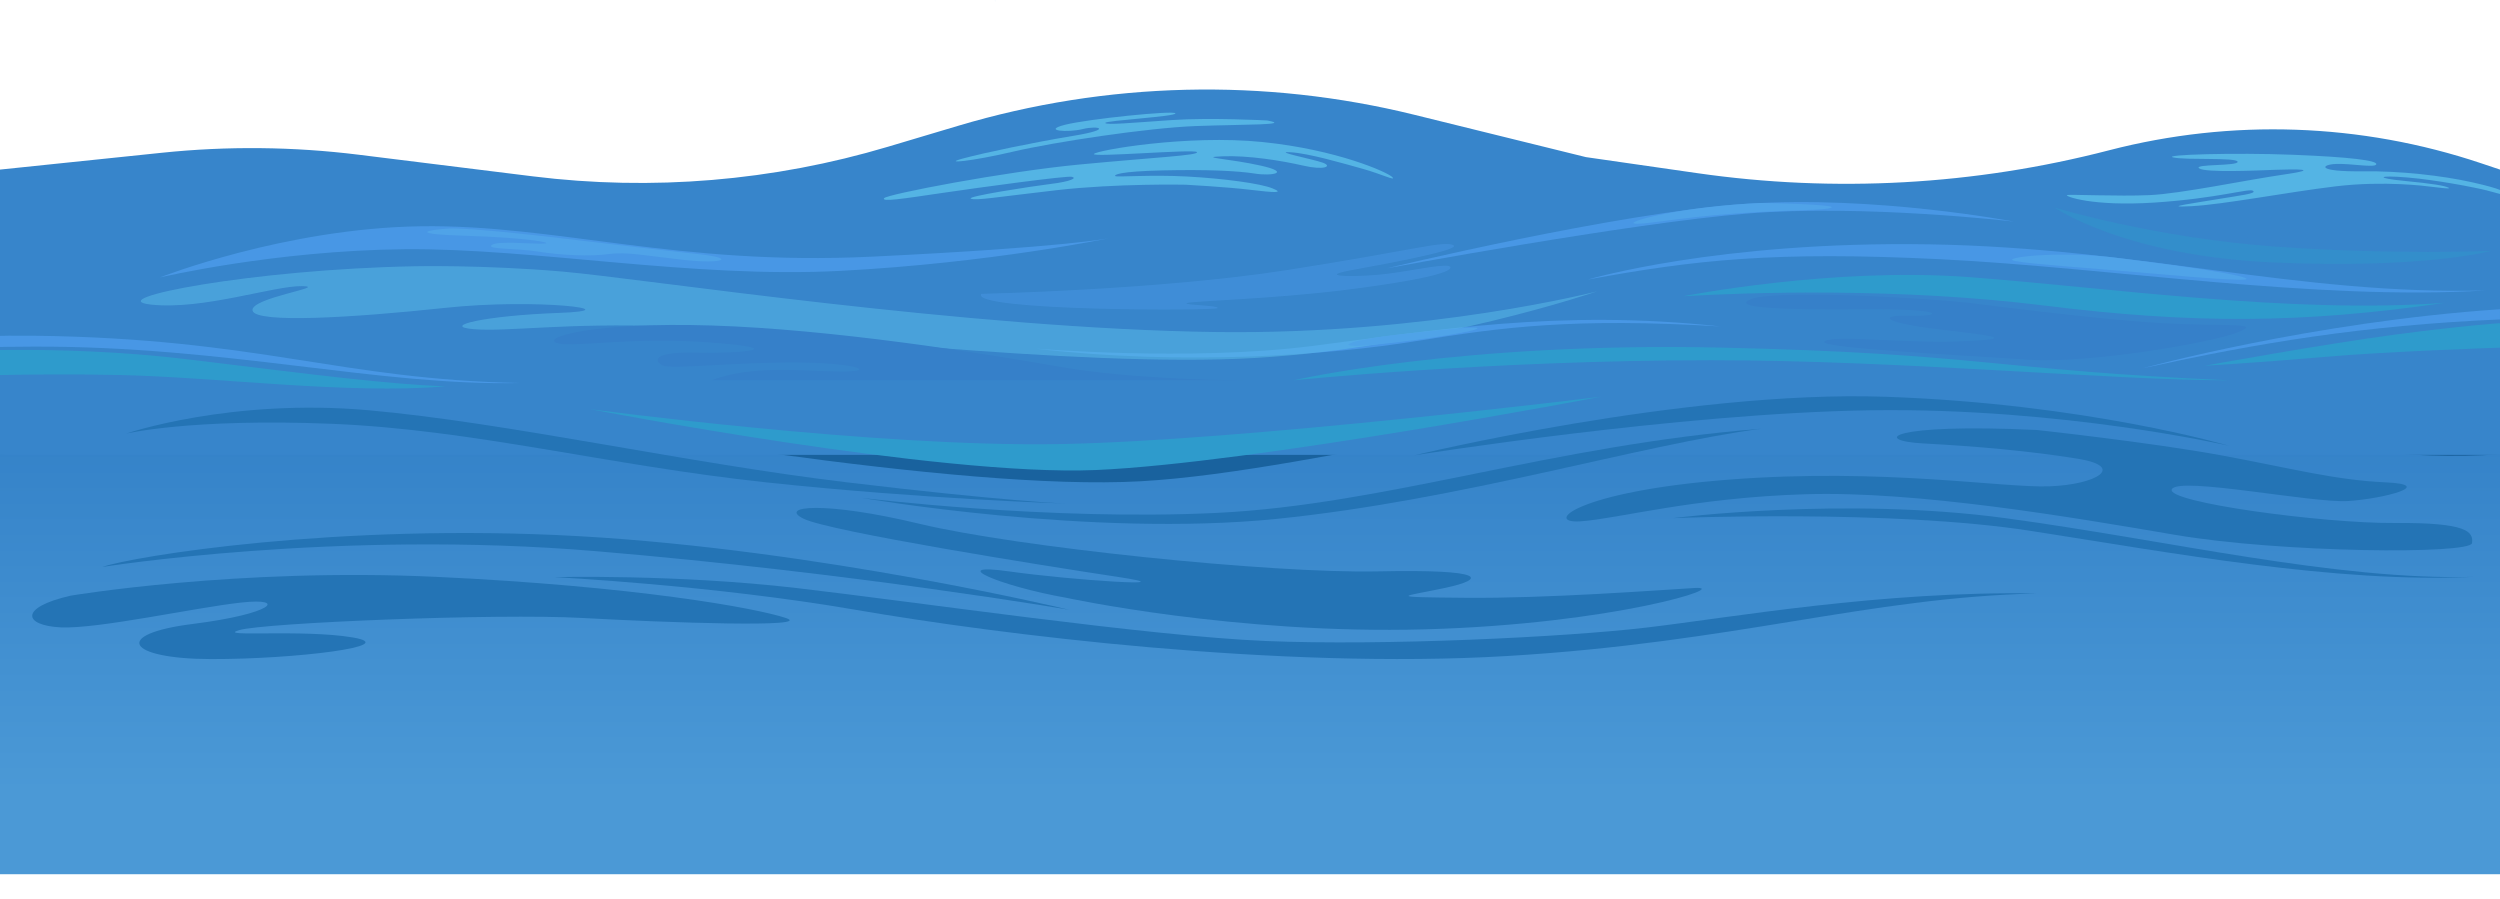 <svg width="1440" height="518" viewBox="0 0 1440 518" fill="none" xmlns="http://www.w3.org/2000/svg">
<path d="M1440.99 190H0V503.55H1440.99V190Z" fill="url(#paint0_linear_1991_2063)"/>
<path d="M0 219.055V261.619C0 261.619 13.2 262.914 42.623 247.997C72.047 233.054 133.27 210.343 235.916 227.875C338.562 245.408 552.303 283.063 657.037 277.21C761.771 271.357 929.361 220.08 1074.58 222.022C1219.8 223.964 1332.65 269.792 1440 261.619C1440 234.349 1440 198.366 1440 198.366L146.182 151.918L0 219.055Z" fill="#19629E"/>
<path d="M1440 262H0V97.683L93.283 87.987C130.972 84.069 168.985 84.449 206.588 89.118L306.932 101.578C375.564 110.1 445.218 104.291 511.49 84.52L551.995 72.435C637.442 46.943 728.152 44.765 814.724 66.127L913.5 90.5L977.555 99.725C1056.73 111.128 1137.37 106.656 1214.8 86.57V86.57C1285.41 68.251 1359.82 70.832 1429 93.997L1440 97.683V262Z" fill="url(#paint1_linear_1991_2063)"/>
<path d="M7.417 99.225C7.417 99.225 31.272 104.958 31.68 106.795C32.064 108.631 12.601 105.164 12.505 107.344C12.409 109.524 32.376 113.815 32.568 119.393C32.76 124.972 1.129 122.654 1.633 126.001C2.137 129.331 13.897 133.348 30.096 132.335C46.32 131.322 57 129.142 55.512 134.24C54.024 139.338 35.832 147.302 8.305 151.044C54.336 149.413 97.919 132.61 97.919 132.61L96.239 129.743L33.168 104.289L7.417 99.225Z" fill="#3785CB"/>
<path d="M1440 141.748V98.441C1424.75 96.308 1408.69 94.671 1390.42 94.643C1327.61 94.533 1276.3 109.23 1230.82 106.946C1202.22 105.501 1183.95 101.111 1174.34 98.042C1174.34 98.042 1157.34 121.241 1153.6 113.768C1149.84 106.282 1152.21 101.342 1149.04 102.071C1145.88 102.801 1139.36 114.443 1156.36 123.896C1173.35 133.35 1197.83 110.358 1198.22 111.446C1198.62 112.533 1176.09 110.675 1163.26 107.193C1150.43 103.712 1139.17 118.034 1135.02 112.984C1130.87 107.933 1127.51 112.158 1127.51 115.502C1127.51 118.846 1132 123.511 1130.54 123.896C1129.07 124.296 1121.98 119.892 1117.04 112.984C1112.1 106.076 1101.62 105.718 1098.67 109.268C1095.7 112.832 1105 118.997 1100.86 119.19C1096.71 119.383 1082.68 113.094 1075.78 117.167C1068.87 121.241 1108.96 124.832 1155.97 135.208C1202.99 145.57 1261.25 133.092 1295.24 136.89C1329.21 140.688 1295.07 134.152 1279.15 131.743C1263.24 129.349 1260.48 126.184 1298.6 130.656C1330.05 134.344 1336.55 141.197 1379.1 142.766C1387.57 142.904 1396.39 142.986 1405.67 143C1417.94 142.986 1429.36 142.532 1440 141.748Z" fill="#3785CB"/>
<path d="M92.1 159.808C92.1 159.808 164.114 131.463 242.347 130.334C320.58 129.206 389.545 153.274 502.163 147.841C614.781 142.408 638.688 137.227 638.688 137.227C638.688 137.227 569.943 151.534 484.247 156.009C398.531 160.484 307.884 142.851 232.938 143.555C157.974 144.276 92.1 159.808 92.1 159.808Z" fill="#4897E5"/>
<path d="M914.576 161.023C914.576 161.023 989.575 138.71 1111.66 140.752C1233.72 142.795 1323.31 170.154 1431.86 167.288C1333.99 173.416 1213.85 154.02 1117.76 149.317C1021.66 144.614 976.567 149.66 914.576 161.023Z" fill="#4897E5"/>
<path d="M19.927 193.385C-0.089 193.127 -20.224 193.814 -40 195.135V201.006C-21.496 200.199 -1.889 199.735 19.135 199.65C130.373 199.238 218.068 222.512 299.93 220.607C195.916 218.702 149.645 195.015 19.927 193.385Z" fill="#4897E5"/>
<path d="M1234.54 212.035C1301.24 197.462 1360.61 187.473 1439.98 183.989V178.119C1331.57 185.379 1234.54 212.035 1234.54 212.035Z" fill="#4897E5"/>
<path d="M798.898 154.535C798.898 154.535 938.888 128.446 1006.52 122.988C1074.15 117.547 1159.85 127.622 1159.85 127.622C1159.85 127.622 1080.46 112.38 1005.73 117.409C930.992 122.455 798.898 154.535 798.898 154.535Z" fill="#4897E5"/>
<path d="M597.038 200.878C595.118 200.655 684.973 208.31 755.507 199.333C826.042 190.357 897.897 177.895 990.943 188.039C907.281 182.925 865.474 188.366 815.674 196.467C765.851 204.603 680.989 210.627 597.038 200.878Z" fill="#4897E5"/>
<path opacity="0.5" d="M238.42 153.382C238.42 153.382 277.564 152.455 323.643 156.403C369.722 160.351 557.471 189.461 700.917 191.263C823.434 192.808 919.841 167.834 919.841 167.834C919.841 167.834 825.114 200.292 722.492 206.213C619.87 212.135 443.281 190.148 384.746 187.968C326.211 185.788 292.203 191.229 272.836 189.598C253.468 187.968 279.172 181.789 321.867 180.244C364.586 178.716 309.603 171.627 256.228 177.343C202.829 183.059 147.462 186.32 145.494 178.974C143.526 171.627 190.181 165.088 173.957 164.813C157.734 164.539 116.622 178.716 86.959 175.438C57.271 172.177 145.662 155.133 238.42 153.382Z" fill="#5CBFEA"/>
<path d="M745.092 219.055C745.092 219.055 840.658 196.913 990.92 200.209C1141.18 203.522 1148.93 213.185 1283.86 219.055C1215.51 219.055 1095.13 207.487 985.664 207.487C858.034 207.487 745.092 219.055 745.092 219.055Z" fill="#2E9BCC"/>
<path d="M969.537 170.635C969.537 170.635 1055.19 153.728 1133.89 159.598C1212.58 165.468 1319.36 180.985 1407.96 174.445C1326.48 186.426 1262.43 186.58 1177.81 176.024C1093.14 165.451 1006.09 168.455 969.537 170.635Z" fill="#2E9BCC"/>
<path d="M-40 203.151C-40 203.151 31.327 197.642 108.462 207.031C185.596 216.419 221.764 221.122 256.467 222.547C200.116 227.25 125.453 217.243 69.054 216.007C12.655 214.789 -40 217.226 -40 217.226V203.151Z" fill="#2E9BCC"/>
<path d="M1439.98 186.151C1439.98 186.151 1419.12 187.473 1379.06 192.794C1339.03 198.098 1269.91 210.662 1269.91 210.662C1269.91 210.662 1300.97 208.894 1338.14 205.633C1375.32 202.371 1439.98 200.243 1439.98 200.243V186.151V186.151Z" fill="#2E9BCC"/>
<path opacity="0.4" d="M1183.54 119.589C1183.54 119.589 1241.74 137.148 1310.57 142.039C1379.38 146.931 1434.84 144.494 1434.84 144.494C1434.84 144.494 1397.76 154.912 1310.57 151.239C1223.38 147.566 1183.54 119.589 1183.54 119.589Z" fill="#2E9BCC"/>
<path d="M573.637 0.866C573.278 0.509 573.014 0.248 573.014 0.248C573.014 0.248 573.182 0.55 573.637 0.866Z" fill="#2E9BCC"/>
<path opacity="0.8" d="M682.905 106.396C682.905 106.396 643.505 105.557 608.47 109.563C573.437 113.587 561.951 115.687 559.187 114.417C556.422 113.148 593.76 107.373 605.336 105.937C616.912 104.5 620.496 102.539 617.373 101.838C614.252 101.155 565.289 107.819 542.185 111.223C519.108 114.641 507.571 116.367 509.255 114.146C510.936 111.908 578.22 98.904 621.763 94.762C665.305 90.62 690.682 89.505 689.432 87.614C688.181 85.723 628.803 90.79 630.116 88.689C631.428 86.587 683.85 77.391 727.152 81.804C770.454 86.218 799.387 99.308 801.93 101.976C804.497 104.64 795.709 100.224 784.711 97.183C773.713 94.141 753.977 88.304 743.31 87.695C732.642 87.085 756.024 91.594 761.88 93.69C767.76 95.783 762.885 98.23 750.531 95.373C738.177 92.516 718.791 89.421 704.1 90.035C689.409 90.648 708.278 91.371 726.192 95.395C744.106 99.418 732.502 101.534 722.772 99.983C713.04 98.415 695.145 97.559 669.696 98.147C644.221 98.721 641.566 100.746 642.436 101.441C643.308 102.154 662.754 100.53 683.861 101.676C704.968 102.822 726.017 105.673 732.992 108.518C739.965 111.345 734.079 110.985 720.242 109.335C706.403 107.667 682.905 106.396 682.905 106.396Z" fill="#5CBFEA"/>
<path opacity="0.8" d="M729.868 69.378C729.868 69.378 697.031 67.646 674.833 69.16C652.611 70.678 636.49 72.179 636.688 70.783C636.885 69.388 677.68 67.127 677.043 65.291C676.406 63.455 626.521 68.512 613.321 71.902C600.122 75.292 614.869 76.507 623.585 74.351C632.302 72.194 641.775 74.352 618.347 78.216C594.921 82.098 567.183 87.934 554.68 91.282C542.154 94.632 559.701 92.937 583.478 87.362C607.255 81.787 661.223 73.628 688.841 72.606C716.412 71.591 744.825 72.141 729.868 69.378Z" fill="#5CBFEA"/>
<path opacity="0.8" d="M1398.37 107.337C1398.37 107.337 1373.5 103.939 1345.33 107.337C1317.15 110.736 1280.77 117.825 1262.17 118.769C1243.59 119.73 1264.74 116.863 1277.6 114.684C1290.47 112.504 1299.94 111.56 1297.76 109.912C1295.58 108.281 1277.39 114.306 1241 116.675C1204.62 119.043 1189.19 112.95 1190.58 112.384C1191.97 111.817 1220.05 113.225 1238.24 112.384C1256.43 111.543 1293.2 103.784 1315.57 100.523C1337.91 97.262 1321.9 97.399 1311.01 97.794C1300.14 98.206 1270.28 99.562 1266.71 96.97C1263.13 94.378 1289.46 95.752 1288.86 93.16C1288.26 90.568 1259.19 92.336 1251.87 90.705C1244.55 89.075 1287.49 87.839 1320.58 89.143C1353.7 90.431 1369.52 92.473 1368.73 94.653C1367.94 96.833 1353.9 94.035 1345.3 94.447C1336.71 94.859 1334.14 99.013 1361.02 98.669C1382.38 98.395 1406.7 101.124 1424 105.003C1441.3 108.882 1443.08 110.65 1443.97 112.006C1444.85 113.362 1438.73 111.319 1432.4 109.689C1426.06 108.058 1403.53 103.63 1386.32 102.205C1369.11 100.781 1368.42 102.617 1384.74 104.179C1401.06 105.741 1408.16 106.977 1410.25 108.058C1412.36 109.174 1404.87 108.007 1398.37 107.337Z" fill="#5CBFEA"/>
<path d="M1133.19 174.308C1134.08 174.394 1207.92 184.109 1245.6 186.151C1283.28 188.194 1303.73 185.533 1288.9 191.455C1274.07 197.377 1202.88 209.632 1167.89 207.177C1132.9 204.723 1044.8 200.449 1051.04 196.57C1057.28 192.691 1096.13 197.994 1130.52 196.57C1164.94 195.145 1145.36 193.103 1114.8 189.43C1084.25 185.756 1081.59 181.259 1100.26 181.877C1118.96 182.495 1122.22 177.689 1073.26 178.153C1024.33 178.616 996.439 177.174 1008.61 172.283C1020.77 167.357 1093.44 170.429 1133.19 174.308Z" fill="#3680C9"/>
<path opacity="0.5" d="M565.222 169.261C565.222 169.261 668.156 167.012 741.115 155.598C814.073 144.184 830.681 138.674 836.921 141.129C843.161 143.583 801.042 151.513 778.506 155.598C755.946 159.7 783.834 159.7 799.554 157.658C815.273 155.615 835.145 151.032 835.433 154.036C835.721 157.04 817.169 161.709 774.546 167.029C731.923 172.35 685.652 173.38 683.564 174.599C681.476 175.818 701.971 175.817 701.371 177.465C700.771 179.079 558.406 179.233 565.222 169.261Z" fill="#4897E5"/>
<path d="M716.269 219.055C716.269 219.055 654.566 219.072 609.878 211.176C565.191 203.281 479.369 189.67 410.154 187.49C340.939 185.31 311.684 194.562 320.779 197.565C329.875 200.552 362.299 193.755 409.362 197.291C456.425 200.826 427.17 203.744 401.442 203.109C375.738 202.457 376.53 207.881 381.57 210.421C386.61 212.979 423.09 208.585 458.537 208.791C493.984 208.997 506.152 214.3 483.449 213.991C460.769 213.682 433.169 210.215 409.746 219.038C445.049 219.055 716.269 219.055 716.269 219.055Z" fill="#3680C9"/>
<path d="M320.017 136.854C320.017 136.854 380.317 144.032 402.523 146.414C424.729 148.795 416.226 152.155 394.019 149.721C371.812 147.288 361.262 144.904 350.618 146.353C339.974 147.802 323.318 147.054 310.164 144.944C297.029 142.817 279.899 143.739 283.238 141.148C286.576 138.54 306.029 140.653 313.126 140.328C320.242 140.002 303.023 136.843 268.719 135.822C234.415 134.801 246.275 132.421 258.112 131.672C269.987 130.905 320.017 136.854 320.017 136.854Z" fill="#4FA3E8"/>
<path d="M1214.81 147.996C1214.81 147.996 1273.32 154.913 1289.93 159.101C1306.54 163.289 1268.88 160.114 1237.73 157.367C1206.58 154.604 1169.81 152.167 1160.62 150.33C1151.43 148.476 1183.16 144.649 1214.81 147.996Z" fill="#4FA3E8"/>
<path d="M811.428 192.056C812.004 192.004 854.099 186.958 850.835 189.31C847.547 191.661 804.852 197.789 786.036 199.007C767.172 200.226 777.78 195.334 811.428 192.056Z" fill="#4FA3E8"/>
<path d="M1014.56 116.911C1016.5 116.825 1058.74 117.803 1054.88 119.588C1051.01 121.374 1034.12 120.515 999.703 122.953C965.288 125.407 944.528 129.99 941.12 128.668C937.712 127.347 969.632 118.833 1014.56 116.911Z" fill="#4FA3E8"/>
<path d="M339.93 235.67C339.93 235.67 540.83 274.62 631.189 270.736C721.547 266.852 922.04 228.522 922.04 228.522C922.04 228.522 716.747 253.851 610.501 255.793C504.231 257.735 339.93 235.67 339.93 235.67Z" fill="#2E9BCC"/>
<path d="M72.598 249.778C72.598 249.778 132.693 229.197 212.515 236.318C292.338 243.466 395.272 266.744 487.863 277.83C580.477 288.916 614.077 290.049 614.077 290.049C614.077 290.049 531.83 287.54 441.183 277.83C350.537 268.12 272.346 247.404 191.156 244.113C109.965 240.822 72.598 249.778 72.598 249.778Z" fill="#2474B5"/>
<path d="M814.547 262.294C814.547 262.294 970.064 224.639 1085.62 228.523C1201.18 232.407 1283.88 256.764 1283.88 256.764C1283.88 256.764 1188.27 234.7 1077.51 236.318C966.752 237.937 814.547 262.294 814.547 262.294Z" fill="#2474B5"/>
<path d="M319.172 332.424C319.172 332.424 410.01 336.956 492.833 351.252C575.68 365.548 736.549 385.67 868.019 377.875C999.489 370.079 1075.64 344.104 1173.22 341.838C1084.11 340.22 996.465 355.81 948.849 361.421C901.234 367.058 796.98 372.021 729.133 369.216C661.31 366.411 527.848 346.72 458.802 338.709C389.779 330.671 319.172 332.424 319.172 332.424Z" fill="#2474B5"/>
<path d="M963.656 298.438C963.656 298.438 1062.1 285.895 1154.96 298.438C1247.81 310.981 1345.44 334.474 1425.1 332.263C1346.26 336.093 1250.09 318.344 1169.76 305.802C1089.44 293.232 963.656 298.438 963.656 298.438Z" fill="#2474B5"/>
<path d="M58.918 326.571C58.918 326.571 194.444 304.939 343.337 317.481C492.231 330.024 615.877 351.252 615.877 351.252C615.877 351.252 472.215 316.618 333.329 308.823C194.492 301.027 76.222 320.502 58.918 326.571Z" fill="#2474B5"/>
<path d="M496.238 286.758C496.238 286.758 603.9 300.164 701.147 295.417C798.393 290.643 894.08 256.413 1014.49 246.946C945.247 256.036 842 288.08 735.154 298.897C628.308 309.686 496.238 286.758 496.238 286.758Z" fill="#2474B5"/>
<path d="M614.104 344.32C614.104 344.32 711.95 365.521 820.812 362.5C929.675 359.479 998.097 337.387 976.09 338.682C954.082 339.977 891.659 344.751 844.02 344.32C796.381 343.888 808.405 343.78 832.404 338.628C856.404 333.476 856.38 327.785 793.957 329.107C731.534 330.455 585.064 315.026 529.841 301.755C474.618 288.458 447.811 291.506 463.002 298.842C478.194 306.179 600.664 325.789 643.479 332.235C686.295 338.682 617.464 334.258 581.056 329.107C544.673 323.982 575.296 337.441 614.104 344.32Z" fill="#2474B5"/>
<path d="M40.511 343.133C40.511 343.133 136.557 326.922 251.203 332.262C365.849 337.603 435.496 350.227 452.608 355.945C469.72 361.637 384.473 358.67 335.25 355.945C286.027 353.221 151.869 358.723 137.757 362.958C123.645 367.166 174.381 362.311 203.18 367.166C232.004 372.048 170.157 379.736 121.533 379.628C72.91 379.52 64.51 365.224 111.022 359.398C157.533 353.545 165.645 344.131 138.933 347.071C112.222 349.984 56.687 362.338 35.087 361.367C13.511 360.342 10.799 349.957 40.511 343.133Z" fill="#2474B5"/>
<path d="M1173.22 247.674C1173.22 247.674 1238.98 254.822 1279.52 262.293C1320.03 269.765 1344.65 276.508 1374.05 277.83C1403.47 279.179 1373.14 287.298 1352.45 288.592C1331.74 289.887 1255.2 274.297 1251 281.768C1246.8 289.24 1338.05 301.567 1379.47 301.243C1420.9 300.919 1424.78 306.206 1423.9 312.815C1422.98 319.423 1313.45 318.452 1252.8 308.067C1192.18 297.683 1104.22 282.739 1040 284.681C975.776 286.623 932.553 298.654 910.641 300.272C888.73 301.89 907.329 283.063 996.176 276.239C1085.02 269.414 1153.45 281.121 1180.47 280.123C1207.49 279.152 1224.89 268.767 1196.67 264.208C1168.45 259.677 1138.45 257.06 1108.13 255.442C1077.82 253.851 1088.17 243.655 1173.22 247.674Z" fill="#2474B5"/>
<defs>
<linearGradient id="paint0_linear_1991_2063" x1="726" y1="124.5" x2="726" y2="456" gradientUnits="userSpaceOnUse">
<stop stop-color="#2674C0"/>
<stop offset="1" stop-color="#4B99D6"/>
</linearGradient>
<linearGradient id="paint1_linear_1991_2063" x1="720" y1="86" x2="720" y2="210.938" gradientUnits="userSpaceOnUse">
<stop stop-color="#3785CB"/>
<stop offset="1" stop-color="#3785CB"/>
</linearGradient>
</defs>
</svg>
